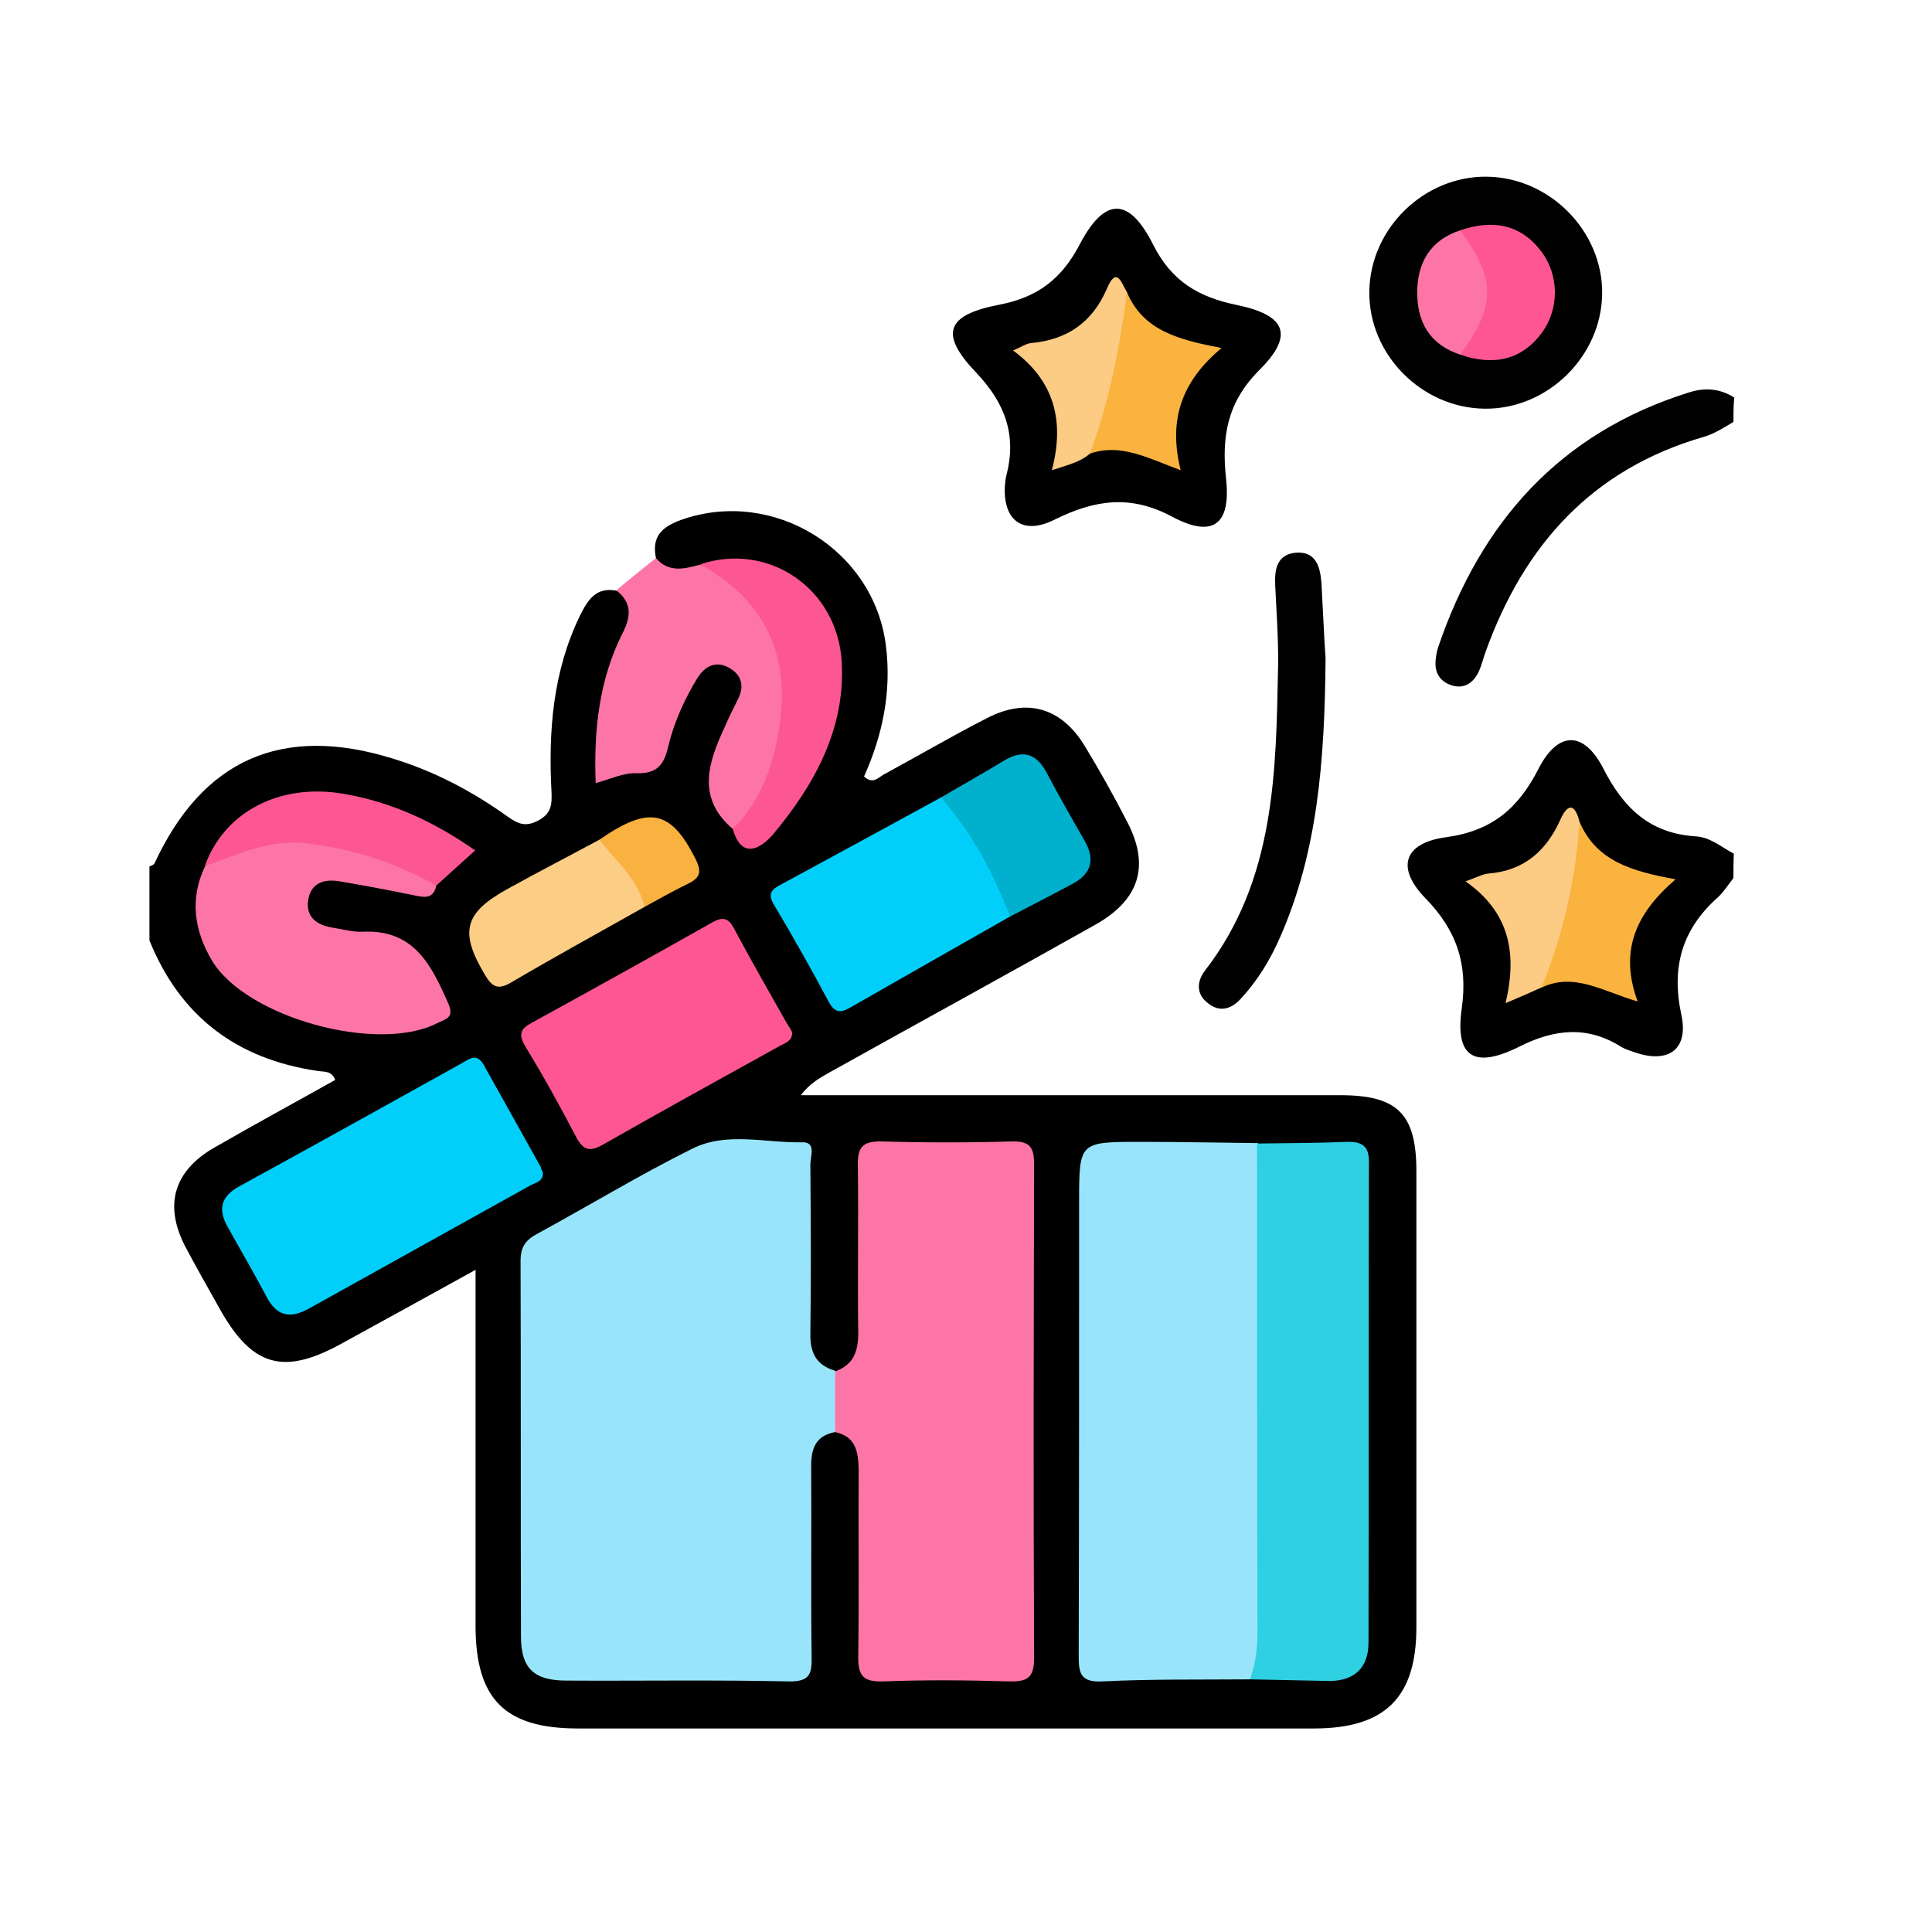 <?xml version="1.0" encoding="utf-8"?>
<!-- Generator: Adobe Illustrator 26.0.3, SVG Export Plug-In . SVG Version: 6.00 Build 0)  -->
<svg version="1.1" id="Layer_1" xmlns="http://www.w3.org/2000/svg" xmlns:xlink="http://www.w3.org/1999/xlink" x="0px" y="0px"
	 viewBox="0 0 468 468" style="enable-background:new 0 0 468 468;" xml:space="preserve">
<style type="text/css">
	.st0{fill:#010101;}
	.st1{fill:#010000;}
	.st2{fill:#FD75A7;}
	.st3{fill:#98E5FB;}
	.st4{fill:#2ED0E1;}
	.st5{fill:#01CFFA;}
	.st6{fill:#FD5693;}
	.st7{fill:#FC5693;}
	.st8{fill:#FCCD84;}
	.st9{fill:#00B0CC;}
	.st10{fill:#F9B13F;}
	.st11{fill:#FBB340;}
	.st12{fill:#FCCC84;}
</style>
<g>
	<g>
		<path d="M158.9,135.2c-1.1-5.2,1.4-7.6,6.2-9.3c22.2-7.8,46.6,7.2,49.5,30.5c1.4,11.1-0.8,21.7-5.3,31.7c2.2,2,3.5,0.2,4.8-0.5
			c8.3-4.5,16.5-9.3,24.9-13.6c9.6-5,18-2.7,23.7,6.6c3.6,5.9,7,12,10.2,18.2c5.7,10.7,3.3,19-7.4,25.1
			c-21.5,12.1-43.1,23.9-64.6,35.9c-2.5,1.4-4.9,2.8-6.9,5.5c2.4,0,4.8,0,7.1,0c41.2,0,82.4,0,123.6,0c13.8,0,18.4,4.5,18.4,18.4
			c0,36.8,0,73.6,0,110.5c0,17-7.6,24.5-24.8,24.5c-59.4,0-118.9,0-178.3,0c-17.7,0-24.8-7.1-24.8-24.9c0-25.9,0-51.8,0-77.6
			c0-2.4,0-4.8,0-8.6c-11.6,6.4-22.1,12.2-32.7,18C68.6,333.2,61,331,53.2,317c-2.8-5-5.6-9.9-8.3-15c-5.2-10-2.9-18.3,7-24
			c9.7-5.6,19.5-10.9,29.3-16.4c-0.9-2.4-2.9-1.9-4.4-2.2c-19.6-2.9-33.2-13.3-40.6-31.6c0-6,0-11.9,0-17.9c0.4-0.2,1-0.4,1.2-0.7
			c11.7-25.3,31-33.8,57.9-25.4c10.1,3.1,19.3,8,27.8,14.1c2.4,1.7,4.3,2.5,7.4,0.8c3.1-1.7,3.2-3.9,3.1-6.7
			c-0.8-14.8,0.3-29.3,6.9-42.9c1.9-3.8,3.9-7,8.9-6c6.1,2.2,5.2,6.4,3.2,10.9c-4.6,10.4-6.2,21.3-6.7,32.6
			c8.8,0.4,14.4-2.4,16.2-11.2c0.9-4.3,3.3-8.3,5.9-12c2.2-3.1,5.3-4.8,9.1-2.8c3.9,2,4.9,5.4,3.3,9.5c-1,2.5-2,5.1-3.2,7.5
			c-3.7,7.7-4.8,15.1,1.6,22.1c0.9,1.7,2.2,3.4,2.2,5.6c11-9.5,17.8-21.5,20.6-35.5c4.2-20.8-11.7-36.3-31.8-31.2
			C165.5,139.1,160.9,141.5,158.9,135.2z"/>
		<path d="M419.9,212.7c-1.2,1.5-2.3,3.3-3.7,4.6c-8.8,7.8-11.4,17-8.9,28.6c1.8,8.5-3.4,11.9-11.6,8.9c-0.9-0.3-1.9-0.6-2.8-1.1
			c-8.3-5.3-16.3-4.5-25-0.1c-10.9,5.4-15.5,2.4-13.8-9.4c1.5-10.8-1.3-18.9-8.8-26.6c-7.2-7.4-5.3-13.4,5-14.8
			c11.1-1.5,17.5-7,22.4-16.6c4.7-9.2,11-9.2,15.7,0c4.9,9.6,11.3,15.7,22.4,16.4c3.5,0.2,6.2,2.6,9.2,4.2
			C419.9,208.8,419.9,210.7,419.9,212.7z"/>
		<path class="st0" d="M419.9,102.2c-2.3,1.4-4.5,2.8-7.1,3.6c-27.1,7.8-43.6,26.2-52.9,52c-0.6,1.6-1,3.4-1.7,4.9
			c-1.3,2.7-3.5,4.3-6.6,3.3c-3-1-4.2-3.3-3.8-6.4c0.1-1,0.3-2,0.6-2.9c10.3-30.2,29.4-51.8,60.6-61.6c4-1.3,7.6-1,11.1,1.2
			C419.9,98.3,419.9,100.2,419.9,102.2z"/>
		<path class="st1" d="M243.4,118.1c0.1-1,0.1-2,0.4-3c2.5-9.7-0.3-17.4-7.3-24.8c-9-9.4-7.4-14,5.6-16.5
			c9.4-1.8,15.2-6.4,19.5-14.7c6-11.4,11.9-11.4,17.7,0.1c4.5,9,11.1,12.8,20.4,14.7c12,2.5,13.8,7.4,5.2,15.9
			c-7.7,7.8-9,16.1-7.9,26.2c1.2,11.1-3.2,14.4-13,9.2c-10.2-5.5-18.9-4.1-28.6,0.7C247.8,129.7,243.1,126.1,243.4,118.1z"/>
		<path class="st2" d="M158.9,135.2c3.1,3.6,6.9,2.6,10.6,1.6c10.2,2.1,19.3,12.5,21.1,24.3c1.9,13-0.8,25.2-7.6,36.4
			c-1.2,1.9-2.1,4.9-5.5,3.3c-8.9-7.6-5.9-16.2-1.9-24.8c1-2.3,2.1-4.5,3.2-6.7c1.6-3.2,0.8-5.9-2.3-7.6c-3.2-1.7-5.8-0.3-7.6,2.6
			c-3.1,5.1-5.6,10.6-7,16.4c-1,4.5-2.7,6.8-7.8,6.6c-3.1-0.1-6.2,1.4-9.8,2.4c-0.5-12.7,0.8-25,6.5-36.3c2.1-4.1,2.3-7.4-1.5-10.4
			C152.5,140.3,155.7,137.7,158.9,135.2z"/>
		<path class="st0" d="M359.6,99c-15.3-0.2-28.1-13.2-27.9-28.4c0.2-15.3,13.3-28,28.5-27.8c15.3,0.2,28.1,13.3,27.9,28.4
			C387.9,86.4,374.8,99.2,359.6,99z"/>
		<path class="st0" d="M321.1,159.4c-0.2,25.3-2,47.1-11,67.6c-2.4,5.5-5.5,10.6-9.6,15c-2.4,2.6-5.2,3.2-7.9,1
			c-2.9-2.2-2.7-5.3-0.7-7.9c17-22,17.2-48,17.7-73.9c0.1-6.5-0.4-12.9-0.7-19.4c-0.2-3.8,0.4-7.4,4.8-7.9c5-0.5,6.1,3.3,6.4,7.3
			C320.5,148.3,320.8,155.5,321.1,159.4z"/>
		<path class="st3" d="M202.3,346.9c-5,0.9-5.9,4.4-5.8,8.8c0.1,15.2-0.1,30.3,0.1,45.5c0.1,4.1-0.3,6.2-5.5,6.1
			c-18-0.4-35.9-0.1-53.9-0.2c-7.9,0-11-3-11-10.7c-0.1-30.3,0-60.7-0.1-91c0-3.2,1.1-4.9,3.8-6.4c12.7-6.9,25-14.4,37.9-20.8
			c8.3-4.1,17.7-1.3,26.5-1.5c3.5-0.1,2,3.4,2,5.3c0.1,13.7,0.2,27.3,0,41c-0.1,4.6,1.4,7.7,5.9,9
			C205.8,337,205.8,341.9,202.3,346.9z"/>
		<path class="st3" d="M302.8,406.8c-11.9,0.1-23.9-0.1-35.8,0.5c-5.7,0.3-5.7-2.5-5.7-6.7c0.1-36.5,0.1-72.9,0.1-109.4
			c0-14.6,0-14.6,14.9-14.6c9.5,0,18.9,0.2,28.4,0.3c2.5,2.9,2.3,6.5,2.3,9.9c0,35.9,0.1,71.8,0,107.8
			C306.8,399,307,403.6,302.8,406.8z"/>
		<path class="st2" d="M202.3,346.9c0-4.9,0-9.8,0-14.7c4.5-1.6,5.6-4.9,5.6-9.4c-0.2-13.4,0.1-26.9-0.1-40.3c-0.1-4.5,1-6.1,5.8-6
			c10.5,0.3,21,0.3,31.5,0c4.4-0.1,5.4,1.4,5.4,5.6c-0.1,39.8-0.2,79.6,0,119.4c0,4.7-1.4,5.9-5.9,5.8c-10.2-0.3-20.5-0.4-30.7,0
			c-5.3,0.2-6.1-1.9-6-6.5c0.2-14.9,0-29.8,0.1-44.8C207.9,351.8,207.4,348,202.3,346.9z"/>
		<path class="st4" d="M302.8,406.8c1.4-3.8,1.8-7.6,1.8-11.6c-0.1-39.4-0.1-78.8-0.1-118.2c7.2-0.1,14.4-0.1,21.7-0.4
			c3.6-0.1,5.5,0.9,5.4,5c-0.1,38.8,0,77.5-0.1,116.3c0,6-3.3,9.2-9.3,9.3C315.8,407.1,309.3,406.9,302.8,406.8z"/>
		<path class="st5" d="M131.5,284c0.2,2.3-2,2.5-3.3,3.3c-17.8,9.9-35.6,19.8-53.4,29.7c-4.7,2.6-7.9,1.7-10.3-3
			c-3-5.7-6.3-11.3-9.4-16.9c-2.4-4.3-1.5-7.4,3-9.8c17.9-9.8,35.7-19.7,53.5-29.6c1.9-1,3.8-2.9,5.6,0.3
			c4.6,8.2,9.2,16.5,13.8,24.7C131,283,131.2,283.4,131.5,284z"/>
		<path class="st6" d="M191.9,250.1c0,2.1-1.6,2.5-2.9,3.2c-14.4,8-28.8,15.9-43,24c-3.2,1.8-4.7,1.3-6.4-1.8
			c-3.9-7.5-8-14.9-12.4-22.1c-1.7-2.9-1.1-4.2,1.7-5.7c14.6-8,29.2-16.1,43.7-24.3c2.5-1.4,3.9-1,5.2,1.5
			c4.1,7.7,8.4,15.2,12.7,22.8C191.1,248.6,191.6,249.4,191.9,250.1z"/>
		<path class="st2" d="M105.7,214.5c-0.8,3.6-3.2,2.8-5.8,2.3c-5.8-1.2-11.7-2.3-17.6-3.3c-4-0.7-7.2,0.5-7.7,4.9
			c-0.4,3.9,2.3,5.7,5.9,6.3c2.5,0.4,4.9,1.1,7.4,1c12.4-0.6,16.6,8.1,20.7,17.4c1.6,3.6-0.9,3.8-2.6,4.7
			c-14.4,7.5-46.5-1.3-54.7-15.2c-4.2-7.1-5.4-14.8-1.7-22.6c4.6-5.3,11.2-6.8,17.6-7.1C81.2,202.1,94.8,204.2,105.7,214.5z"/>
		<path class="st5" d="M244.7,222c-13,7.4-25.9,14.7-38.8,22.1c-2.6,1.5-3.8,1-5.2-1.5c-4.2-7.9-8.6-15.7-13.2-23.4
			c-1.7-2.8-0.5-3.8,1.8-5c12.9-7,25.8-14,38.6-21c0.2-0.1,0.5-0.3,0.7-0.2C235,196.1,245.3,214.7,244.7,222z"/>
		<path class="st7" d="M177.5,200.8c7.3-7.3,10.3-16.6,11.5-26.5c2.1-16.8-4.5-29.4-19.4-37.6c16.5-5.5,33.3,5.8,34.3,23.7
			c0.9,16.3-6.7,29.8-16.7,41.8C184.1,205.7,179.6,208.2,177.5,200.8z"/>
		<path class="st8" d="M156.1,219.7c-10.8,6.1-21.6,12-32.3,18.3c-3.1,1.8-4.5,1.2-6.3-1.8c-6.2-10.4-5.2-15,5.5-20.9
			c7.4-4.1,14.8-7.9,22.2-11.9C151.5,207.1,157,211.3,156.1,219.7z"/>
		<path class="st9" d="M244.7,222c-4.1-10.5-9.2-20.3-16.8-28.8c5.1-3,10.3-5.9,15.4-9c4.7-2.8,7.9-1.5,10.3,3.1
			c2.9,5.5,6,10.9,9.1,16.3c2.6,4.5,1.8,8-2.9,10.5C254.8,216.8,249.7,219.4,244.7,222z"/>
		<path class="st7" d="M105.7,214.5c-10.1-5.6-21-9.2-32.4-10.3c-8.3-0.8-16,2.9-23.7,5.6c4.7-13.1,18.1-20.2,33.7-17.5
			c11.7,2,22.1,6.9,31.8,13.7C111.9,208.9,108.8,211.7,105.7,214.5z"/>
		<path class="st10" d="M156.1,219.7c-1.5-6.8-6.9-11.1-10.9-16.3c12-8.3,17.2-7.2,23.1,4.3c1.6,3.1,1.7,4.8-1.7,6.4
			C163.1,215.8,159.6,217.8,156.1,219.7z"/>
		<path class="st11" d="M382.6,199c4,9.6,12.8,12.1,23.3,14c-9.7,8.3-13.7,17.4-9.2,29.6c-8.5-2.5-15.4-7.1-23.2-3.4
			c-0.6-0.8-1-1.8-0.7-2.7c3.9-11.4,6-23.3,8.2-35.1C381.1,200.3,381.8,199.6,382.6,199z"/>
		<path class="st12" d="M382.6,199c-0.9,13.9-3.9,27.3-9.2,40.2c-2.4,1.1-4.9,2.2-8.7,3.8c2.9-12.2,0.9-22.1-9.7-29.5
			c2.8-1,4.2-1.8,5.6-1.9c8.6-0.7,14-5.5,17.4-13.1C379.8,194.5,381.5,194.7,382.6,199z"/>
		<path class="st11" d="M273,70.8c3.9,9.3,12.5,11.5,22.9,13.5c-9.8,8.2-12.9,17.5-9.9,29.6c-8.1-3-14.6-6.6-22-4
			c-1.7-2-1-4.3-0.3-6.3c3-8.9,5.6-17.9,6-27.4C269.7,73.8,270.5,71.7,273,70.8z"/>
		<path class="st12" d="M273,70.8c-1.8,13.3-4.3,26.5-9,39.1c-2.3,2-5.2,2.7-9.2,4c3.1-11.8,0.7-21.6-9.4-29
			c2.1-0.9,3.2-1.7,4.4-1.8c8.7-0.8,14.8-5,18.3-13.1C270.5,64.3,271.6,68.5,273,70.8z"/>
		<path class="st6" d="M353.7,55.8c8.4-2.9,15.1-1.1,19.8,5.3c4.2,5.7,4.2,13.8,0,19.5c-4.7,6.4-11.4,8.2-19.8,5.3
			c-0.2-1.8,0.4-3.4,1.3-4.9c3.9-6.8,3.8-13.5,0-20.3C354.1,59.2,353.5,57.6,353.7,55.8z"/>
		<path class="st2" d="M353.7,55.8c8.7,11.7,8.7,18.3,0,30.1c-7.3-2.4-10.4-7.8-10.4-15C343.3,63.7,346.4,58.2,353.7,55.8z"/>
	</g>
</g>
</svg>
